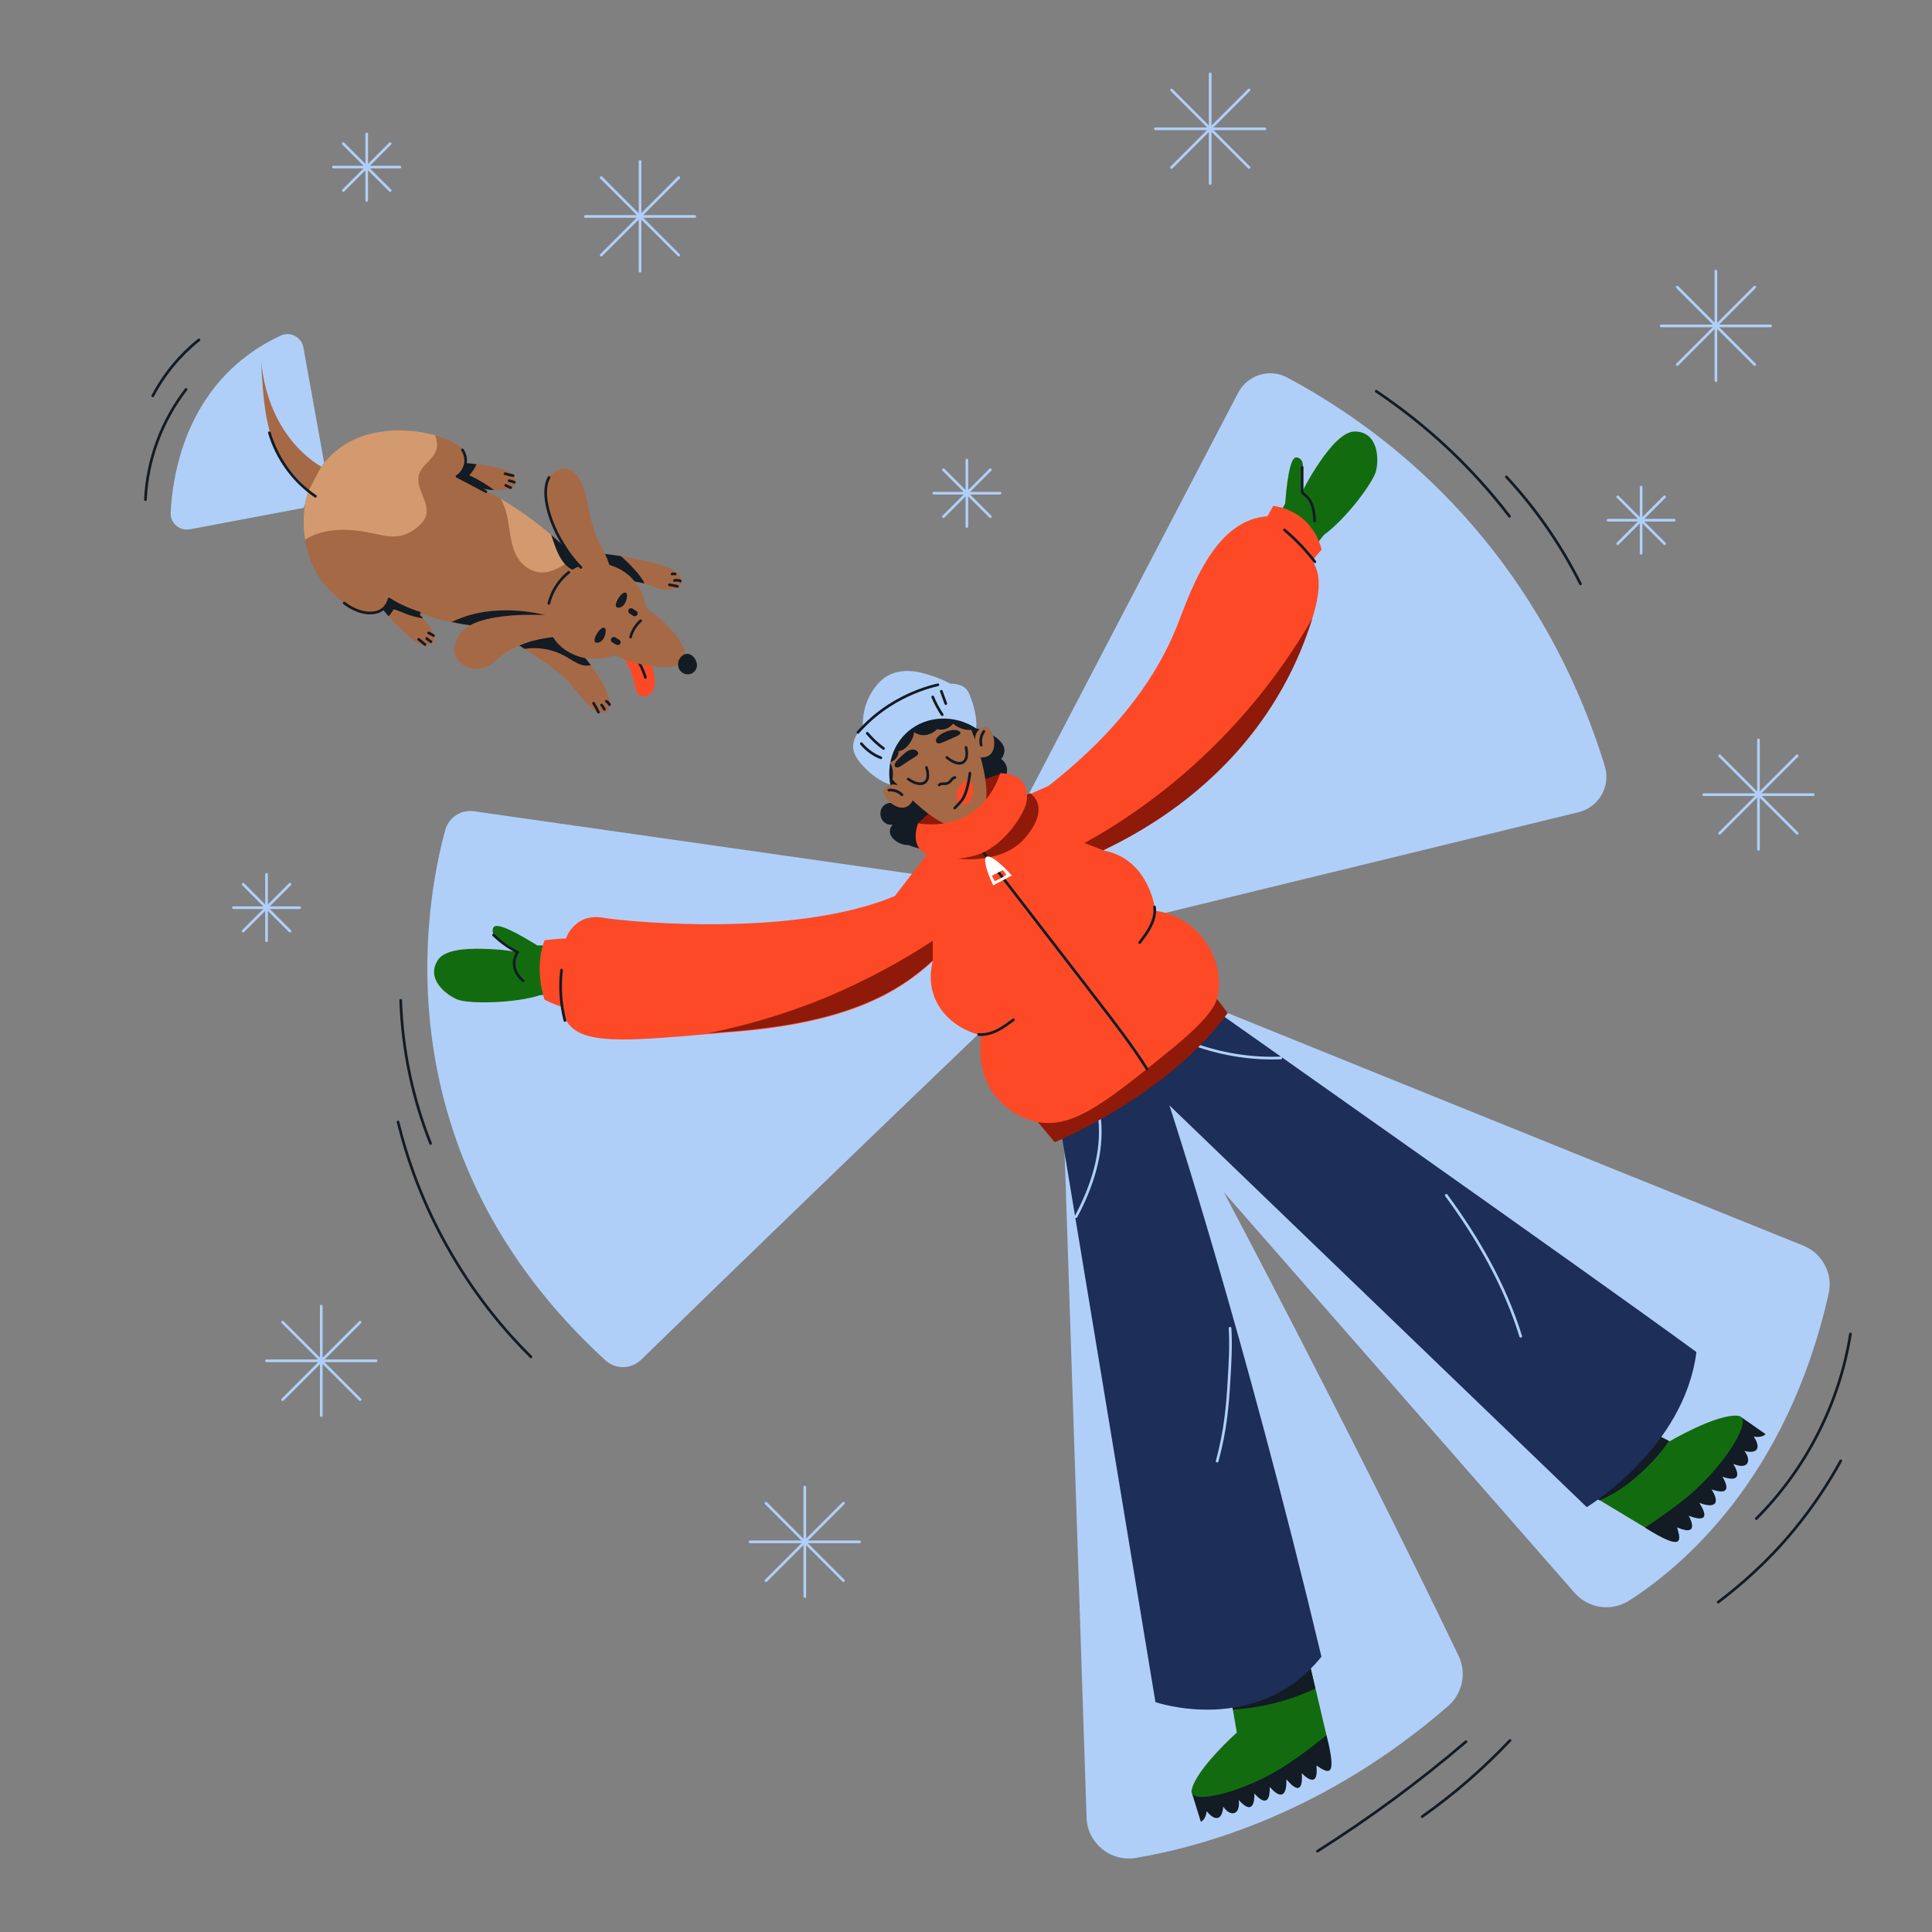 <?xml version="1.0" ?><svg id="Layer_1" style="enable-background:new 0 0 1080 1080;" version="1.1" viewBox="0 0 1080 1080" xml:space="preserve" xmlns="http://www.w3.org/2000/svg" xmlns:xlink="http://www.w3.org/1999/xlink"><rect x="0" y="0" width="1080" height="1080" fill="#808080" stroke="none"/><style type="text/css">
	.st0{fill:none;stroke:#131B24;stroke-width:1.5;stroke-linecap:round;stroke-linejoin:round;stroke-miterlimit:10;}
	.st1{fill:#126C0F;}
	.st2{fill:#0D590B;}
	.st3{fill:#FFFFFF;}
	.st4{fill:#FD4926;}
	.st5{fill:#FFFFFF;stroke:#131B24;stroke-width:1.5;stroke-linecap:round;stroke-linejoin:round;stroke-miterlimit:10;}
	.st6{fill:#FFBE8F;}
	.st7{fill:#B0CFF8;}
	.st8{fill:#131B24;}
	.st9{fill:#3B1308;}
	.st10{fill:#8F1A09;}
	.st11{fill:none;}
	.st12{fill:#543613;}
	.st13{fill:#A5B48D;}
	.st14{fill:#FBE099;}
	.st15{fill:#FBC143;}
	.st16{fill:#F9A525;}
	.st17{fill:#F9A525;stroke:#131B24;stroke-width:1.5;stroke-linecap:round;stroke-linejoin:round;stroke-miterlimit:10;}
	.st18{fill:none;stroke:#8F1A09;stroke-width:1.5;stroke-linecap:round;stroke-linejoin:round;stroke-miterlimit:10;}
	.st19{fill:#E8F1FD;}
	.st20{fill:#8FB8F4;}
	.st21{fill:none;stroke:#131B24;stroke-width:1.5;stroke-linecap:round;stroke-miterlimit:10;}
	.st22{fill:#1D2E59;}
	.st23{fill:#A66946;}
	.st24{fill:#5C301B;}
	.st25{fill:#BD3C2A;}
	.st26{fill:none;stroke:#8F1A09;stroke-width:1.5;stroke-linecap:round;stroke-miterlimit:10;}
	.st27{fill:none;stroke:#FFFFFF;stroke-width:1.5;stroke-linecap:round;stroke-linejoin:round;stroke-miterlimit:10;}
	.st28{fill:none;stroke:#FFFFFF;stroke-width:1.5;stroke-linecap:round;stroke-miterlimit:10;}
	.st29{fill:none;stroke:#B0CFF8;stroke-width:1.5;stroke-linecap:round;stroke-miterlimit:10;}
	.st30{fill:#EB9B7F;}
	.st31{fill:none;stroke:#B0CFF8;stroke-width:1.5;stroke-linecap:round;stroke-linejoin:round;stroke-miterlimit:10;}
	.st32{fill:#CB582C;}
	.st33{fill:#690C04;}
	.st34{fill:#829467;}
	.st35{fill:#22391F;}
	.st36{fill:#FBB07B;}
	.st37{fill:none;stroke:#693D30;stroke-width:1.5;stroke-linecap:round;stroke-linejoin:round;stroke-miterlimit:10;}
	.st38{fill:none;stroke:#3B1308;stroke-width:1.5;stroke-linecap:round;stroke-linejoin:round;stroke-miterlimit:10;}
	.st39{fill:#693D30;}
	.st40{fill:#E68B7A;}
	.st41{fill:#FD4926;stroke:#131B24;stroke-width:1.5;stroke-linecap:round;stroke-linejoin:round;stroke-miterlimit:10;}
	.st42{fill:#231F20;}
	.st43{fill:#3E4560;}
	.st44{fill:#3E4560;stroke:#131B24;stroke-width:1.5;stroke-linecap:round;stroke-linejoin:round;stroke-miterlimit:10;}
	.st45{fill:#1A1A1A;}
	.st46{fill:none;stroke:#22391F;stroke-width:3;stroke-linecap:round;stroke-linejoin:round;stroke-miterlimit:10;}
	.st47{fill:none;stroke:#126C0F;stroke-width:1.5;stroke-linecap:round;stroke-linejoin:round;stroke-miterlimit:10;}
	.st48{fill:#6E4D41;}
	.st49{fill:#C79E8F;}
	.st50{fill:none;stroke:#6E4D41;stroke-width:1.5;stroke-linecap:round;stroke-linejoin:round;stroke-miterlimit:10;}
	.st51{fill:none;stroke:#231F20;stroke-linecap:round;stroke-linejoin:round;stroke-miterlimit:10;}
	.st52{fill:#4C4CFF;}
	.st53{fill:#EB9B7F;stroke:#131B24;stroke-width:1.5;stroke-linecap:round;stroke-linejoin:round;stroke-miterlimit:10;}
	.st54{fill:none;stroke:#126C0F;stroke-width:5;stroke-miterlimit:10;}
	.st55{fill:none;stroke:#FBC143;stroke-width:1.5;stroke-linecap:round;stroke-linejoin:round;stroke-miterlimit:10;}
	.st56{fill:#C8D8E3;}
	.st57{opacity:0.6;fill:none;stroke:#EB9B7F;stroke-width:1.5;stroke-linecap:round;stroke-linejoin:round;stroke-miterlimit:10;}
	.st58{fill:#79848A;}
	.st59{fill:#734830;}
	.st60{fill:#E0866E;}
	.st61{fill:none;stroke:#734830;stroke-width:1.5;stroke-linecap:round;stroke-linejoin:round;stroke-miterlimit:10;}
	.st62{fill:none;stroke:#131B24;stroke-width:4;stroke-linecap:round;stroke-linejoin:round;stroke-miterlimit:10;}
	.st63{fill:#47322A;}
	.st64{fill:#ED1C24;}
	.st65{clip-path:url(#SVGID_00000019646151665172185500000009845877115531787955_);}
	.st66{fill:#FBC143;stroke:#131B24;stroke-width:1.5;stroke-linecap:round;stroke-linejoin:round;stroke-miterlimit:10;}
	.st67{fill:none;stroke:#A66946;stroke-width:1.5;stroke-linecap:round;stroke-linejoin:round;stroke-miterlimit:10;}
	.st68{fill:none;stroke:#22391F;stroke-width:10;stroke-linecap:round;stroke-linejoin:round;stroke-miterlimit:10;}
	.st69{fill:none;stroke:#FD4926;stroke-width:1.5;stroke-linecap:round;stroke-linejoin:round;stroke-miterlimit:10;}
	.st70{fill:#B0CFF8;stroke:#131B24;stroke-width:1.5;stroke-linecap:round;stroke-linejoin:round;stroke-miterlimit:10;}
	.st71{fill:none;stroke:#CF7332;stroke-width:1.5;stroke-linecap:round;stroke-linejoin:round;stroke-miterlimit:10;}
	.st72{fill:#666666;}
	.st73{fill:#D49A6F;}
	.st74{fill:#543B32;}
	.st75{fill:#A66946;stroke:#131B24;stroke-width:1.5;stroke-linecap:round;stroke-linejoin:round;stroke-miterlimit:10;}
	.st76{fill:#E73C1F;}
	.st77{fill:#201D1E;}
	.st78{fill:#CC6C4E;}
</style><g><g><path class="st7" d="M594.8,634.4l12.6,381.7c0.5,14.2,13.3,24.8,27.4,22.5c36.6-6.1,105.9-25.1,174.7-84.9c8-7,10.5-18.4,5.9-28    C755.5,801,684.1,666.4,684.1,666.4l196.1,224c7.7,8.8,20.6,10.6,30.4,4.4c29.7-19,88.2-68.1,111.6-171.5    c2.6-11.3-3.5-22.7-14.2-27c-159.5-64.3-321.7-130-321.7-130"/><path class="st7" d="M517.7,489.6c-84.3-12-168.5-24.1-252.8-36.1c-7.2-1-14.1,3.5-16,10.5c-11.4,41.5-36.8,180.7,89.5,296.4    c5.7,5.2,14.4,5.1,20-0.3C418.7,701.4,479.2,643,540,584.7c5-4.8,12.3-11.8,17.3-16.6"/><path class="st7" d="M569.3,455l122.8-235.4c5.2-10,17.7-13.9,27.6-8.5c25.7,13.8,56.9,34.4,87.1,64.9    c53.4,54,78.4,113.4,90.3,152.3c3.4,11.2-3.3,22.9-14.6,25.7c-90.1,22-180.2,43.9-270.4,65.9"/></g><g><path class="st1" d="M757.6,241.2c-6.4-0.2-13.8,8.2-19.6,16.7c-2.8,4.1-6.5,9.7-10,17c-0.1-4.5,0.1-8.1,0.2-10.5    c0.2-3.5,0.5-6.1-1.2-7.7c-0.7-0.6-1.7-1.1-2.5-1c-2.1,0.2-4.5,5.2-6.1,25.8l-3,5.4l20.1,17.9l4.5-5.7    c12.1-8.7,27.5-29.1,29.2-35.8C770.9,256.6,770.5,241.6,757.6,241.2z"/><path class="st0" d="M727.9,261.2c0,4.2,0,8.5,0,12.7c0,0.5,0,1,0.2,1.4c0.3,0.6,0.9,1,1.5,1.5c2.1,1.6,3.5,4.1,4.2,6.6    s1,5.2,1.1,7.9"/></g><g><path class="st1" d="M304.8,528.5h-4.4c-17.6-10.9-23-11.9-24.4-10.3c-0.5,0.6-0.7,1.7-0.6,2.6c0.3,2.3,2.6,3.6,5.5,5.5    c2,1.3,5,3.3,8.6,6c-7.9-1.5-14.7-1.8-19.6-1.9c-10.3-0.3-21.4,0.7-25,6.1c-7.2,10.7,4.6,19.8,11,22.3c6.4,2.5,32,2.1,46.1-2.5    l4.6-0.4L304.8,528.5z"/><path class="st0" d="M275.9,522.7c1.7,1.6,3.7,3.4,6.1,5.1c2.6,1.9,5.2,3.4,7.4,4.5c-0.7,1-1.9,3.1-2,5.9    c-0.2,5.9,4.6,9.7,5.1,10.1"/></g><g><path class="st8" d="M973.5,792.3l13.5,9.4c0,0-2.1,2.3-6.7,1.3c4.1,6.1,2.5,10-5.2,8.1c4.1,5,2.4,10.9-6.2,7.2    c4.5,7.4,2.1,10-6.1,7.2c0,0,8,11.9-6,7.1c5.2,8.4,1.4,10.6-6.9,7.5c5.8,9,2.2,10.3-5.9,7.2c0,0,7.2,12.5-6.5,6.5    c2.5,8.1,3.1,13.3-17.9,0.2C932.4,829.9,973.5,792.3,973.5,792.3z"/><path class="st1" d="M944.5,835.7c-9.9,8.4-24.9,18.2-24.9,18.2l-25.4-15.3l-11.2-6.7l31.8-35.8l18.1,9.4l0.4,0.2    c0,0,26.2-15.4,38.1-14.3c0.7,0.1,1.6,0.3,2.1,0.9C977.7,797,963.1,819.9,944.5,835.7z"/><path class="st8" d="M932.9,805.5c-2.6,4.1-5.8,7.8-9.1,11.4c-8.5,9-18.3,17.2-29.7,21.8l-11.2-6.7l31.8-35.8L932.9,805.5z"/></g><g><path class="st8" d="M666.4,1002.7l4.9,15.7c0,0,2.9-1.3,3.2-6c4.5,5.7,8.7,5.4,9.3-2.5c3.5,5.4,9.6,5.6,8.7-3.7    c5.7,6.5,8.9,5,8.7-3.7c0,0,8.9,11.2,8.6-3.6c6.5,7.5,9.6,4.6,9.3-4.3c6.9,8.3,9.2,5.3,8.6-3.4c0,0,9.7,10.7,8.2-4.3    c7,4.8,11.7,7,5.6-17C714.7,974.9,666.4,1002.7,666.4,1002.7z"/><path class="st1" d="M741.5,970c0,0-13.9,11.4-24.9,18.2c-20.7,12.9-47,19.8-50.2,14.5c-0.5-0.8-0.4-1.6-0.2-2.3    c2.6-11.7,25.2-31.9,25.2-31.9l-2.2-12.7l-1.3-7.8l43.8-19.5l3.7,15.5L741.5,970z"/><path class="st8" d="M735.3,943.9c-14.4,6.8-30.2,10.8-46.1,11.8l-1.3-7.8l43.8-19.5L735.3,943.9z"/></g><g><path class="st22" d="M592.9,631.1l53,320.4c0,0,56.6,19.5,92.8-25.4c-43.7-182.9-85-308.2-85-308.2L887,842.5    c0,0,54.5-32.7,61.3-86.7c-60.8-44.5-267.7-190.1-267.7-190.1L592.9,631.1z"/><path class="st31" d="M808.5,668.2c17.7,24.1,32.8,50.3,41.6,78.8"/><path class="st31" d="M687.6,742.5c0.6,9.9,0,19.8-0.6,29.7c-0.4,6.9-0.9,13.7-1.8,20.6c-1,8.1-2.7,16.1-4.8,24"/><path class="st31" d="M614.7,625.6c2,18.9-4.3,37.8-13.2,54.5"/><path class="st31" d="M670.1,584.7c14.7,5,30.4,7.3,45.9,6.7"/></g><path class="st8" d="M497.4,439.3c-0.4,3.9,0,7.2,0.4,9.5c-8.3,0.7-7.1,13,1.2,12.2c-5,5.6,3,11.6,8.8,11.4   c14.1,5.8,29.6,2.3,37.9-8.1c8.5-10.6,5.9-23.8,5.4-25.8c8.8,4.3,16.5-8.3,8.6-14.2c0.9-1.2,1.8-2.9,1.8-4.9   c-0.2-6.4-10.3-10.3-12.2-11.1c-14.9-5.8-30.2,2.6-31.9,3.5C515,413.3,499.3,422.5,497.4,439.3z"/><path class="st10" d="M559.6,432.4c-7,2.2-15.9,5.7-25.4,11.5c-9,5.5-16,11.4-21,16.3c1.9,1.2,12.3,7.9,24.4,4.5   C550.3,461.2,559.7,448,559.6,432.4z"/><g><path class="st10" d="M576.7,623.1c4.3,5.1,8.6,10.3,12.9,15.4c0,0,63.1-25.9,96.7-72.2c-7.3-9.8-10.2-12.7-10.2-12.7    C642.9,576.8,609.8,599.9,576.7,623.1z"/><path class="st4" d="M736.9,322.4c2.4,16.6-11.8,44.1-11.8,44.1c-1.4,2.7-3.3,6.3-5.5,10.3v0c-1.9,3.3-4,6.9-6.3,10.2    c-23.8,34.3-91.5,84.7-96.5,88.4c3.2,0.6,6.8,1.7,10.4,3.7c13.5,7.6,17.4,22.8,18.4,28.4c0.1,0.7,0.2,1.2,0.3,1.6    c2.6,0.4,6.6,1.2,11,3.2c2.7,1.2,5.6,2.8,8.5,5.1c11.8,9.2,17.6,24.5,15.7,37.4c-0.9,6.5-4.1,13.9-29.2,34.1    c-34.8,28.1-53.3,43-73.9,37.9c-12.9-3.2-20.5-12.8-21.7-14.2c-5.7-7.4-7.7-15.5-8.2-22c-0.5-5.8,0.2-10.3,0.5-11.9    c-0.3-0.1-0.7-0.2-1-0.2c-17-4.3-31.5-19.7-26.2-41.2c-19.4,17.8-47.6,34.4-110.6,39.5c-5.4,0.4-10.6,0.9-15.5,1.3h0    c-9,0.8-17.2,1.5-24.6,2c-36.1,2.6-54.2,1.1-56.5-17.2c-6.1-2-9.8-4.1-9.8-4.1s-6.1-16.9,0-33.2c8.2-1,12-1,12-1    s4.5-14.2,20.6-11.6c16.1,2.6,107.9,11.1,163.2-12.1c9.7-12.5,20.3-26.3,20.3-26.3l45.5-25.8l4.8-2.7c1.7-0.8,3.4-1.5,5.2-2.3    c3.3-1.5,6.7-2.9,10-4.4c43.1-33.6,62.4-65.6,71.9-89.3c6.8-17,18.8-55,45.7-60.8c2-0.4,3.7-0.6,4.9-0.7c1.1-1.9,2.2-3.9,3.2-5.8    c3.1,0.4,8.5,1.6,13.9,5.2c9.6,6.5,12.5,16.3,13.2,19.2c-1.7,2-3.4,4-5.1,6.1c0.8,1.8,1.7,3.3,2.4,5.5    C736,318.3,736.6,320.3,736.9,322.4z"/><path class="st0" d="M718,296.2c6.3,5.3,12,11.3,17,17.8"/><path class="st0" d="M313.9,542.3c-1.1,9.4-0.5,19,1.9,28.2"/><path class="st10" d="M573.1,468.3c-12,14.1-33.8,12.1-37.4,11.7c10.1-10.5,20.1-21,30.2-31.6l4.8-2.7c1.7-0.8,3.4-1.5,5.2-2.3    c1.5,1.1,2.9,2.7,3.8,4.7C583.2,456.5,575,466.1,573.1,468.3z"/><path class="st0" d="M548.3,474.8c21.6,28,43.3,56,64.9,84.1c9.7,12.6,19.5,25.3,28,38.7"/><path class="st10" d="M733.6,345.7c-3.7,11.9-8.9,25-16.4,38.4c-29.4,52.8-75.6,79.4-100.4,91.2c-3.5-1.3-7.1-2.7-10.6-4    c19.7-10.9,45-27.6,70.6-52.5C703.9,392.4,722,365.9,733.6,345.7z"/><path class="st10" d="M521.4,525.9v11c-19.4,17.8-47.6,34.4-110.6,39.5c-5.4,0.4-10.6,0.9-15.5,1.3c18.8-3.8,41.6-9.9,66.4-20.1    C485.8,547.5,505.7,536.2,521.4,525.9z"/><path class="st3" d="M551.4,479c-1.8,1.2,0,7.9,3.8,15.9c3.5-1.8,6.9-3.6,10.4-5.5C559.1,482.1,553.3,477.7,551.4,479z     M556.1,492.6c-0.4-0.6-0.7-1.3-1.1-2c-0.2-0.4-0.4-0.7-0.5-1.1c2-1,4.1-2.1,6.1-3.1c0.7,0.8,1.4,1.7,2,2.6c-1,0.6-2.1,1.3-3.2,2    C558.3,491.5,557.2,492.1,556.1,492.6z"/><path class="st0" d="M645.4,507c0.5,3.7-0.5,7.4-2.2,10.7c-1.6,3.3-3.9,6.3-6.1,9.2"/><path class="st0" d="M547.1,578.3c3.6,0.3,7.2-0.7,10.4-2.3c3.2-1.6,6.1-3.8,9-5.9"/></g><g><path class="st7" d="M483.4,416.2c-0.9-4.2-3.6-18.5,4.7-30.5c1.6-2.3,4.1-5.8,8.6-8.2c9.8-5.1,21-0.9,27.3,1.4    c5.2,1.9,9.1,4.3,11.7,6.1C518.3,395.5,500.9,405.9,483.4,416.2z"/><path class="st23" d="M494.8,430.8c0,0,30.9,39.4,48,31.1c18.4-9,2.5-49-2.8-61.5c-1.5-0.6-15.6-6.4-29.4,1.7    C500.6,407.9,494.6,418.9,494.8,430.8z"/><path class="st23" d="M545.1,414.7c0-0.3-0.6-4.4,2.3-6.9c0.3-0.3,2.3-1.9,4.2-1.3c3.8,1.2,6.3,11.6,1.8,15.4    c-0.6,0.5-2.2,1.7-5.4,1.5"/><path class="st0" d="M550,408.9c-1.6,2.1-2.2,5-1.5,7.6"/><path class="st23" d="M504.4,440.4c-0.2-0.2-3.5-2.8-7.1-1.5c-0.4,0.1-2.8,1-3.3,2.9c-0.9,3.9,6.8,11.3,12.3,9.4    c0.8-0.3,2.6-1.1,4-3.9"/><path class="st0" d="M496.9,441.7c2.7-0.3,5.5,0.7,7.3,2.6"/><path class="st0" d="M507.7,435.5c7.2,5.1,13.2,2.7,10.2-6.5"/><path class="st0" d="M529.3,423.4c6.7,5.8,12.9,3.9,10.7-5.6"/><path class="st4" d="M534.7,445.3c-0.4,5,6.1,5.7,8,1.6c2.1-2.8,2.1-12.5-3.2-10.3C536.5,438.4,534.7,441.9,534.7,445.3z"/><path class="st0" d="M542.2,432.2c-0.3,3.1-1,6.2-1.8,9.1c-0.5,1.7-1.1,3.4-2,4.9c-0.7,1.2-1.6,2.3-2.6,3.3    c-0.7,0.7-1.4,1.5-2.1,2.2"/><path class="st0" d="M525,438.8c0.2-0.2,0.4-0.4,0.8-0.5c0.8-0.3,1.8-0.1,2.7-0.2c0.8-0.1,1.6-0.4,2.2-0.8c0.6-0.5,0.9-1,1.3-1.5    c0.4-0.5,1-1,1.8-1.2"/><path class="st8" d="M505.6,421.2c-1.2,1-6.4,5.3-5.4,7.1c0.1,0.3,0.4,0.4,0.6,0.5c1.8,0.9,3.6-1.4,9.6-5c1.6-1,2.9-1.7,2.9-2.7    c0-1-1.4-1.7-1.5-1.8C510,418.5,507.6,419.3,505.6,421.2z"/><path class="st8" d="M523.2,414.1c0,0.1,0.1,0.8,0.6,1.2c1,0.8,2.4,0.1,9.1-2.9c2.5-1.1,4-1.8,4-2.7c0-0.6-0.7-1-1-1.1    C532.1,406.5,522.9,410.9,523.2,414.1z"/><path class="st8" d="M523.9,407.6c3.2,0.9,6.9-0.4,8.9-3.1c0.9,0.8,2.5,2,4.8,2.8c2.3,0.8,4.4,0.8,5.5,0.7    c0.5,1.3,0.9,2.6,1.4,3.9c0.5-0.9,1.2-2.3,1.4-4.1c0.5-6-5.6-10-5.9-10.2c-3.1-2-6.2-2-9.9-1.8c-4.3,0.2-11.3,0.3-16.3,5.6    c-2.4,2.5-3.5,5.3-4,7c0.8,0.7,2.6,2.1,5.3,2.5C520,411.5,523.5,408,523.9,407.6z"/><path class="st8" d="M510.7,407.7c1.3,4.2-3.7,11.8-8.4,12.2c0.1,2.8-2,5.5-4.7,6.2c0.7,1.3,1.9,4.4,1.5,8.2    c-0.2,1.9-0.8,3.5-1.4,4.6c-1.1-0.7-3.2-2.2-4.8-5c-1.5-2.7-1.8-5.2-1.8-6.5c0.4-10.3,6.8-20.6,17.1-23.5    C509,405.1,509.8,406.4,510.7,407.7z"/><path class="st7" d="M497.7,438.8c-2.2-11.3,1.6-22.8,10-30c10.3-8.8,26-9.6,38.2-1.5c0-3.4-0.3-8.6-2.3-14.6    c-1.3-3.8-2-5.9-3.4-7.4c-6.6-7.6-29.9-0.3-46,11c-6.5,4.6-18.4,13-17.2,22.3c0.6,4.7,4.4,8.5,7.4,11.6    C489.3,435,494.4,437.5,497.7,438.8z"/><path class="st0" d="M479.6,409.4c4.3-4.8,11-11.4,20.7-17c9.3-5.4,17.9-8.2,24-9.6"/><path class="st0" d="M481.5,415.7c2.9,3.5,6.7,6.3,10.9,7.9"/><path class="st0" d="M484.8,409.9c2.7,3.2,5.8,6.1,9.1,8.5"/><path class="st0" d="M521.4,389.6c1.4,3.4,3.2,6.8,5.3,9.9"/><path class="st0" d="M526.2,386.4c0.8,2.3,1.7,4.6,2.5,6.9"/><path class="st4" d="M513.2,460.2c0,0,33.7,7.4,46-28c11.8,0.4,15.2,7.1,14.9,14.3c-0.3,7.3-12.9,27.2-28.9,31.7    S506,481.5,513.2,460.2z"/></g><g><g><path class="st0" d="M769.3,218.7c28.4,19,53.7,42.7,74.5,69.9"/><path class="st0" d="M842.1,266.6c16.5,17.8,30.5,38,41.4,59.8"/></g><g><path class="st0" d="M224,559.2c0.9,27.4,6.6,54.6,16.7,80"/><path class="st0" d="M222.5,627.2c4.8,19.4,13.4,45.7,30,74c14.7,25.3,31.1,44.2,44.3,57.3"/></g><g><path class="st0" d="M736.5,1034.8c29.1-18.4,56.8-38.8,83-61.2"/><path class="st0" d="M795,1015.5c17.7-12.5,34.2-26.8,49.1-42.6"/></g><g><path class="st0" d="M1034.4,745.7c-6.1,38.7-24.8,75.4-52.6,103.2"/><path class="st0" d="M1029,816.6c-6.3,11.5-14.8,24.9-26.3,38.8c-14.7,17.8-29.8,30.8-42.2,40.2"/></g></g><g><path class="st7" d="M181.2,258.7l-11.6-64.5c-1.1-5.8-7.3-9.1-12.7-6.6c-7.9,3.7-16.5,8.8-24.9,16.2    c-29.8,26.4-35.6,63.5-36.6,82.7c-0.3,5.9,4.9,10.4,10.7,9.4c21.2-4,42.4-8,63.6-12l0,0"/><g><path class="st0" d="M104,217.7c-13.6,17.6-21.7,39.4-22.7,61.6"/><path class="st0" d="M85.4,221.3c6.3-12.1,15.2-22.8,25.8-31.3"/></g><g><path class="st23" d="M288.2,270.5c-1,2.6-5.5,3.9-12.1,3.4c-1.9-0.1-3.9-0.4-6-0.8l-20-2.6l6-11.9c3.8,0.1,7.2,0.4,10.2,0.8     c2.6,0.3,5,0.7,7,1c9.7,1.7,12.9,3.3,14.3,6.1C287.9,267.1,288.8,268.9,288.2,270.5z"/><path class="st8" d="M276.2,274c-1.9-0.1-3.9-0.4-6-0.8l-20-2.6l6-11.9c3.8,0.1,7.2,0.4,10.2,0.8c-1,2.3-2.4,4.4-4.1,6.2     C267.2,267.9,271.9,270.7,276.2,274z"/><path class="st0" d="M282.3,264.8c1.5,0.4,3,0.8,4.5,1.1"/><path class="st0" d="M284.6,268.7c1,0.2,1.9,0.5,2.9,0.9"/><path class="st0" d="M282.7,271.3c0.9,0.5,1.8,0.9,2.8,1.3"/></g><g><path class="st23" d="M242.2,358.7c-0.9,1.5-2.9,1.8-3.5,1.9c-3,0.5-6.3-1-13.4-7.8c-2.3-2.2-5-5-8-8.3c-1.2-1.4-2.4-2.9-3.7-4.4     l7.5-9.9l12.5,12.4c1.1,1,2.2,2.1,3.1,3.1C241.7,351.2,243.8,356.1,242.2,358.7z"/><path class="st8" d="M236.6,345.7c-3.4-0.5-6.8-1.4-10-2.7c-2.2-0.8-4.3-1.9-6.6-2.4c-0.7,1.4-1.7,2.8-2.8,3.9     c-1.2-1.4-2.4-2.9-3.7-4.4l7.5-9.9l12.5,12.4C234.7,343.6,235.7,344.6,236.6,345.7z"/><path class="st0" d="M234,357.4c1.2,0.9,2.4,1.9,3.6,2.9"/><path class="st0" d="M238.5,356.9c0.8,0.7,1.6,1.3,2.4,1.8"/><path class="st0" d="M239.6,353.8c0.9,0.4,1.8,0.9,2.7,1.5"/></g><g><path class="st23" d="M338.7,397.7c-6.9,4.3-15.6-11.9-23.3-19c-5-4.6-15.5-11.6-22.3-16c-3.7-2.4-6.2-3.9-6.2-3.9l19.4-7.7     l17.9,13.2c2,2.3,4.1,4.8,6.1,7.5C338.1,382.3,344.2,394.3,338.7,397.7z"/><path class="st8" d="M330.3,371.8c-1.5,0.4-3.2,0.4-4.7,0c-3.5-0.9-6.4-3.2-9.5-4.9c-6.9-3.9-15.1-5.4-22.9-4.2     c-3.7-2.4-6.2-3.9-6.2-3.9l19.4-7.7l17.9,13.2C326.2,366.6,328.3,369.2,330.3,371.8z"/><path class="st0" d="M338.9,392c0.8,0.4,1.4,1.1,1.8,1.9"/><path class="st0" d="M331.8,393.1c1,1.6,1.9,3.2,2.7,5"/><path class="st0" d="M336.3,394.1c0.6,0.7,1.1,1.5,1.6,2.4"/></g><g><path class="st23" d="M380.7,326.5c-1.2,2.8-6,3.1-7.1,3.2c-4,0.2-6.7-1.2-9.5-2.2c-1.1-0.4-2.4-0.9-3.8-1.2     c-2.9-0.8-6.6-1.4-11.1-1.6l-14.7-15.4c2.3,0.3,7,0.8,12.6,1.7c12.8,2,30.2,5.5,32.9,10.7C380.4,322.5,381.5,324.6,380.7,326.5z"/><path class="st8" d="M360.3,326.2c-2.9-0.8-6.6-1.4-11.1-1.6l-14.7-15.4c2.3,0.3,7,0.8,12.6,1.7c3,2.6,5.9,5.5,8.5,8.5     C357.4,321.5,359.2,323.7,360.3,326.2z"/><path class="st0" d="M374.2,326.9c1.5,0.2,3.1,0.5,4.5,0.9"/><path class="st0" d="M377,324.5c1.1-0.3,2.3-0.2,3.3,0.3"/><path class="st0" d="M375.7,320.9c0.6-0.2,1.2-0.2,1.7,0"/></g><path class="st23" d="M325.9,317c-1.2,1.4-2.4,2.9-3.5,4.6c-6.6,9.9-8.3,20.3-8.6,27.5c-4.8,0.7-9.4,1.2-13.9,1.6    c-16.8,1.3-31.3,0.1-43.3-2.1c-24.7-4.4-38.7-13-38.7-13c-4.5,9.6-13,12.7-32.2-4.2c-7.2-6.4-13.1-17.2-15.2-29.5    c-2.3-13.3-0.3-28.3,9.1-41c18.4-25,50.3-21,63.4-17.5c1,0.3,1.9,0.5,2.7,0.8c4.6,1.5,13.1,4.2,14.6,10.7c1.2,5.4-3,10.5-4.5,12.2    c7.1,2.9,15.3,6.8,24,11.9c3.6,2.1,7.4,4.5,11.2,7.1c9.3,6.3,15.7,11.9,17.1,13.1c3.6,3.2,7.9,7.1,12.4,11.9    C322.3,312.8,324.1,314.8,325.9,317z"/><path class="st73" d="M320.5,310.9c-2.2,3-5.6,5.3-9,6.9c-2.4,1.1-4.9,2.1-7.6,2.2c-5.2,0.3-10.3-2.5-13.5-6.7    c-3.9-5.2-4.8-11.9-5.8-18.3c-0.8-5.6-1.8-11.5-4.8-16.2c3.6,2.1,7.4,4.5,11.2,7.1c9.3,6.3,15.7,11.9,17.1,13.1    C311.7,302.1,315.9,306.1,320.5,310.9z"/><path class="st73" d="M234.2,265.3c-2.2,7.7,6.2,15.5,3.9,23.1c-0.7,2.3-2.4,4.2-4.2,5.8c-3,2.6-6.6,4.7-10.5,5.4    c-5,0.9-10.1-0.4-15.1-1.5c-12.7-2.7-26.9-3.4-37.7,3.6c-2.3-13.3-0.3-28.3,9.1-41c18.4-25,50.3-21,63.4-17.5    c1.3,2.9,1.7,6.2,0.5,9.2C241.4,257.3,235.7,260.2,234.2,265.3z"/><path class="st8" d="M323,313.1c2.1,1.5,2.4,3.9,1.5,5.1c-0.9,1.1-2.8,0.9-3,0.9c-8.1-2.7-10.7-12.3-13.4-20.1    C313.9,303.9,318.8,308.7,323,313.1z"/><path class="st8" d="M302.2,343.7l-2.2,6.9c-6.9,0.6-14.7,0.8-23.4,0.3c-9.1-0.5-17.2-1.7-24.2-3.2c3.6-1.7,8.8-3.8,15.3-5.1    c18.9-3.8,37.2,1.2,37.1,1.3C304.8,343.9,304.3,343.9,302.2,343.7z"/><g><path class="st23" d="M179.6,260.8c0,0-29.5-14.9-33.6-58.9c1.8,44.1,7.9,54,26.6,72.2"/><path class="st0" d="M150.6,241.9c4.2,14.3,13.4,27.1,25.7,35.5"/></g><g><path class="st4" d="M344.3,361.4c5.2,6.2,8.9,13.8,10.6,21.7c0.4,2,0.8,4.2,2.5,5.4c2.2,1.7,5.7,0.5,7.2-1.8     c1.5-2.3,1.6-5.3,1.2-8.1c-0.7-5.2-2.6-10.2-5.5-14.6"/><path class="st0" d="M354.1,365.7c3,3.9,5.3,8.3,6.7,13"/></g><path class="st23" d="M343.2,366.3c-2.3,0.9-12,4.2-22.3-0.3c-2.2-1-8-3.6-11.7-9.8c-7.3-12.1,0.1-25.9,0.7-27    c1.3-2.3,6-10.4,16.1-13.4c10.2-3,18.7,1.3,21.1,2.7c12,6.8,14.1,19.9,14.3,21.5c15.5,10.9,24.1,23.5,21.3,29    C379.6,374.5,363.1,374.8,343.2,366.3z"/><g><path class="st75" d="M306.8,337.3c0.8-3.1,2.5-8,6.4-12.7c1.6-2,3.3-3.5,4.8-4.7"/><path class="st8" d="M334.4,359.2c3-0.5,4.1-4.5,4.2-6.2c0.1-1.3-0.3-1.7-0.4-1.9c-0.4-0.3-0.9-0.2-1-0.2c-2.3,0.3-6,6.5-4.5,8     C333.1,359.4,333.9,359.3,334.4,359.2z"/><path class="st8" d="M346.3,339.6c3-0.5,4.1-4.5,4.2-6.2c0.1-1.3-0.3-1.7-0.4-1.9c-0.4-0.3-0.9-0.2-1-0.2c-2.3,0.3-6,6.5-4.5,8     C345,339.8,345.9,339.7,346.3,339.6z"/><path class="st8" d="M346.7,359.8L346.7,359.8c-0.4,0.8-1.4,1-2.2,0.6l-2.2-1.3c-0.8-0.4-1-1.4-0.6-2.2l0,0     c0.4-0.8,1.4-1,2.2-0.6l2.2,1.3C346.9,358.1,347.2,359,346.7,359.8z"/><path class="st8" d="M356.2,343.8L356.2,343.8c-0.5,0.7-1.5,0.9-2.2,0.5l-2.1-1.4c-0.7-0.5-0.9-1.5-0.5-2.2l0,0     c0.5-0.7,1.5-0.9,2.2-0.5l2.1,1.4C356.5,342,356.7,343,356.2,343.8z"/><path class="st0" d="M352.5,356.1c0.9-3.5,2.9-6.7,5.6-9.1"/></g><path class="st8" d="M379.4,369.2c-0.9,2.6-0.1,5.4,2,6.8c1.5,1,3.6,1.3,5.4,0.4c1.4-0.7,2.4-2.1,2.7-3.4c0.7-3.3-2.2-7.7-5.6-7.5    C381,365.7,379.4,369,379.4,369.2z"/><path class="st23" d="M341.2,319.7c-0.8-9.2-5.7-13.1-8.8-22.3c-2.5-7.4-4-17-5.1-21.3c-3.3-12.3-9.7-17-17.1-12.5    c-11.9,7.2-1.3,37.6,14.5,53.7"/><path class="st23" d="M313,344.4c-5.2-0.5-48.1-4.1-56.7,11.1c-0.9,1.6-3.5,6.2-1.9,10.8c1.7,4.7,7.1,7.5,11.7,7.7    c5.9,0.2,9.9-4,13.8-7c5.8-4.5,15.2-9.6,30.8-11"/><path class="st0" d="M258.5,251.5c0.4,0.6,2.5,3.8,1.6,8.1c-0.9,4.2-4,6.3-4.6,6.7c2,1.1,4.1,2.1,6.2,3.2c3.3,1.8,6.6,3.5,9.9,5.3    "/><path class="st0" d="M192.4,337.1c8,6.1,16.9,7.2,21.7,3.3c1-0.8,2.5-2.4,3.4-5.5c1.9,1.2,3.9,2.4,6.2,3.5    c3.9,1.9,7.5,3.3,10.7,4.3"/><path class="st0" d="M313.9,302.8c3.1,5.3,6.8,10.3,10.8,14.4"/><path class="st0" d="M306.9,266.9c-4.4,7.6-0.7,22.7,7,35.9"/></g><g><g><g><line class="st31" x1="676.5" x2="676.5" y1="41.3" y2="102.6"/><line class="st31" x1="707.1" x2="645.9" y1="72" y2="72"/><line class="st31" x1="698.2" x2="654.9" y1="50.3" y2="93.6"/><line class="st31" x1="698.2" x2="654.9" y1="93.6" y2="50.3"/></g></g><g><g><line class="st31" x1="449.9" x2="449.9" y1="831.3" y2="892.5"/><line class="st31" x1="480.5" x2="419.3" y1="861.9" y2="861.9"/><line class="st31" x1="471.5" x2="428.2" y1="840.3" y2="883.6"/><line class="st31" x1="471.5" x2="428.2" y1="883.6" y2="840.3"/></g></g><g><g><line class="st31" x1="179.6" x2="179.6" y1="730.1" y2="791.3"/><line class="st31" x1="210.2" x2="149" y1="760.7" y2="760.7"/><line class="st31" x1="201.3" x2="158" y1="739.1" y2="782.4"/><line class="st31" x1="201.3" x2="158" y1="782.4" y2="739.1"/></g></g><g><g><line class="st31" x1="959.2" x2="959.2" y1="151.6" y2="212.8"/><line class="st31" x1="989.8" x2="928.6" y1="182.2" y2="182.2"/><line class="st31" x1="980.9" x2="937.6" y1="160.5" y2="203.8"/><line class="st31" x1="980.9" x2="937.6" y1="203.8" y2="160.5"/></g></g><g><g><line class="st31" x1="983" x2="983" y1="413.6" y2="474.8"/><line class="st31" x1="1013.6" x2="952.4" y1="444.2" y2="444.2"/><line class="st31" x1="1004.6" x2="961.3" y1="422.5" y2="465.8"/><line class="st31" x1="1004.6" x2="961.3" y1="465.8" y2="422.5"/></g></g><g><g><line class="st31" x1="357.8" x2="357.8" y1="90.3" y2="151.6"/><line class="st31" x1="388.4" x2="327.2" y1="121" y2="121"/><line class="st31" x1="379.4" x2="336.1" y1="99.3" y2="142.6"/><line class="st31" x1="379.4" x2="336.1" y1="142.6" y2="99.3"/></g></g><g><g><line class="st31" x1="205" x2="205" y1="74.9" y2="112"/><line class="st31" x1="223.5" x2="186.4" y1="93.4" y2="93.4"/><line class="st31" x1="218.1" x2="191.9" y1="80.3" y2="106.5"/><line class="st31" x1="218.1" x2="191.9" y1="106.5" y2="80.3"/></g></g><g><g><line class="st31" x1="540.5" x2="540.5" y1="257.2" y2="294.3"/><line class="st31" x1="559" x2="522" y1="275.7" y2="275.7"/><line class="st31" x1="553.6" x2="527.4" y1="262.6" y2="288.8"/><line class="st31" x1="553.6" x2="527.4" y1="288.8" y2="262.6"/></g></g><g><g><line class="st31" x1="352.8" x2="352.8" y1="647.9" y2="685"/><line class="st31" x1="371.3" x2="334.3" y1="666.4" y2="666.4"/><line class="st31" x1="365.9" x2="339.7" y1="653.3" y2="679.5"/><line class="st31" x1="365.9" x2="339.7" y1="679.5" y2="653.3"/></g></g><g><g><line class="st31" x1="149" x2="149" y1="488.8" y2="525.9"/><line class="st31" x1="167.5" x2="130.5" y1="507.4" y2="507.4"/><line class="st31" x1="162.1" x2="135.9" y1="494.3" y2="520.5"/><line class="st31" x1="162.1" x2="135.9" y1="520.5" y2="494.3"/></g></g><g><g><line class="st31" x1="917.4" x2="917.4" y1="272.3" y2="309.3"/><line class="st31" x1="935.9" x2="898.9" y1="290.8" y2="290.8"/><line class="st31" x1="930.5" x2="904.3" y1="277.7" y2="303.9"/><line class="st31" x1="930.5" x2="904.3" y1="303.9" y2="277.7"/></g></g></g></g></svg>